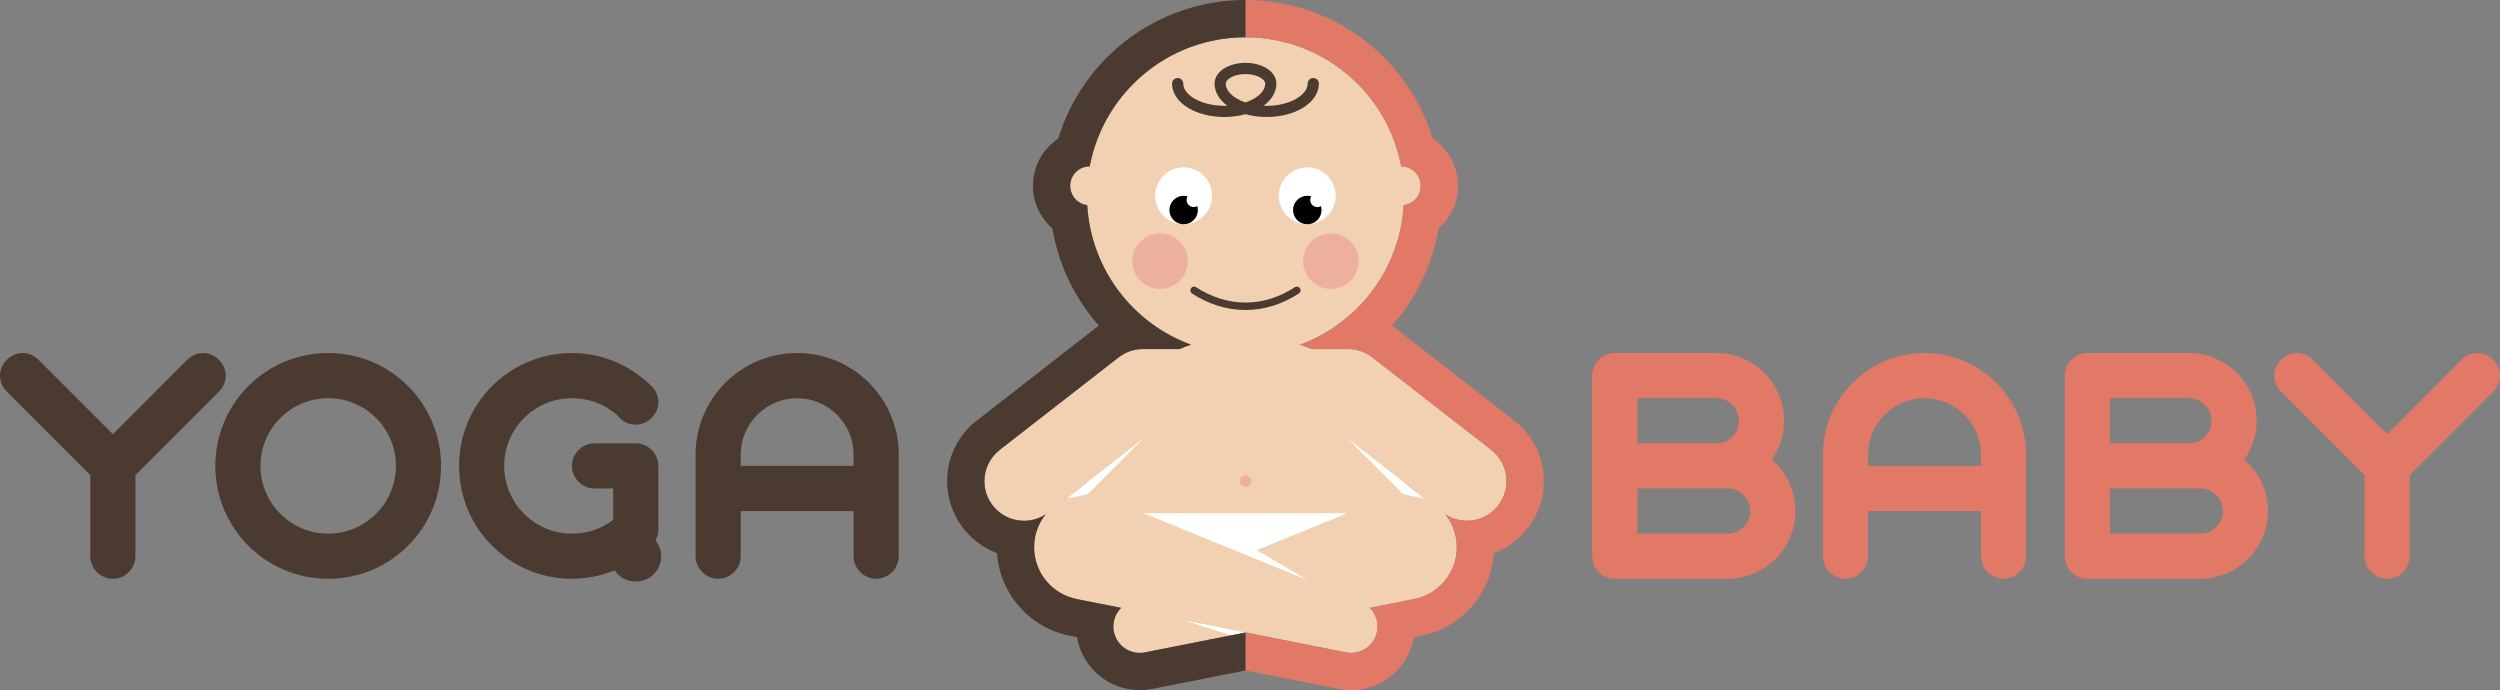 <svg enable-background="new 0 0 283.463 78.254" height="78.254" viewBox="0 0 283.463 78.254" width="283.463" xmlns="http://www.w3.org/2000/svg"><rect x="0" y="0" width="283.463" height="78.254" fill="#808080" stroke="none"/><path d="m10.237 63.063v-9.198l-9.477-9.477c-.48-.48-.76-1.12-.76-1.8 0-1.359 1.2-2.56 2.56-2.56.681 0 1.32.28 1.801.76l8.437 8.438 8.438-8.438c.48-.479 1.12-.76 1.8-.76 1.36 0 2.56 1.2 2.56 2.56 0 .68-.28 1.32-.76 1.8l-9.479 9.478v9.198c0 1.399-1.16 2.56-2.56 2.56-1.399-.001-2.56-1.161-2.56-2.561z" fill="#4b3a30"/><path d="m37.213 40.028c7.078 0 12.797 5.719 12.797 12.798 0 7.078-5.719 12.797-12.797 12.797s-12.797-5.719-12.797-12.797c0-7.079 5.719-12.798 12.797-12.798zm0 20.476c4.239 0 7.679-3.439 7.679-7.678s-3.439-7.679-7.679-7.679-7.679 3.439-7.679 7.679c0 4.238 3.44 7.678 7.679 7.678z" fill="#4b3a30"/><path d="m74.647 60.064c0 .439-.12.839-.321 1.199.4.52.641 1.119.641 1.8 0 1.6-1.279 2.879-2.879 2.879-1 0-1.88-.479-2.4-1.279-1.559.64-3.199.96-4.838.96-7.078 0-12.798-5.719-12.798-12.797 0-7.079 5.72-12.798 12.798-12.798 3.279 0 6.518 1.28 9.037 3.759.479.48.761 1.16.761 1.801 0 1.399-1.2 2.559-2.56 2.559-.681 0-1.32-.24-1.801-.76-1.479-1.52-3.479-2.239-5.438-2.239-4.239 0-7.679 3.439-7.679 7.679 0 4.238 3.439 7.678 7.679 7.678 1.639 0 3.279-.48 4.679-1.56v-3.56h-2.12c-1.399 0-2.559-1.159-2.559-2.559s1.159-2.561 2.559-2.561h4.68c1.399 0 2.56 1.16 2.56 2.561v7.238z" fill="#4b3a30"/><path d="m101.904 63.063c0 1.399-1.16 2.56-2.561 2.56-1.398 0-2.559-1.16-2.559-2.56v-5.119h-12.796v5.119c0 1.399-1.16 2.56-2.56 2.56s-2.56-1.16-2.56-2.56v-11.517c0-6.358 5.159-11.518 11.518-11.518s11.518 5.159 11.518 11.518zm-17.916-10.237h12.797v-1.28c0-3.52-2.879-6.398-6.398-6.398s-6.398 2.879-6.398 6.398v1.28z" fill="#4b3a30"/><path d="m183.092 65.623c-1.398 0-2.559-1.16-2.559-2.56v-20.475c0-1.4 1.16-2.56 2.559-2.56h11.518c4.24 0 7.678 3.439 7.678 7.679 0 1.64-.52 3.158-1.398 4.398 1.641 1.4 2.68 3.52 2.68 5.839 0 4.239-3.439 7.679-7.68 7.679zm2.561-20.476v5.118h8.957c1.4 0 2.561-1.159 2.561-2.559s-1.16-2.56-2.561-2.56h-8.957zm0 10.238v5.119h10.236c1.4 0 2.561-1.16 2.561-2.56s-1.16-2.56-2.561-2.56h-10.236z" fill="#e27866"/><path d="m229.729 63.063c0 1.399-1.16 2.56-2.559 2.56s-2.559-1.16-2.559-2.56v-5.119h-12.799v5.119c0 1.399-1.158 2.56-2.559 2.56-1.398 0-2.561-1.16-2.561-2.56v-11.517c0-6.358 5.16-11.518 11.518-11.518 6.359 0 11.518 5.159 11.518 11.518v11.517zm-17.916-10.237h12.799v-1.28c0-3.52-2.879-6.398-6.4-6.398-3.518 0-6.398 2.879-6.398 6.398v1.28z" fill="#e27866"/><path d="m236.68 65.623c-1.4 0-2.561-1.16-2.561-2.56v-20.475c0-1.4 1.16-2.56 2.561-2.56h11.518c4.238 0 7.678 3.439 7.678 7.679 0 1.64-.521 3.158-1.4 4.398 1.641 1.4 2.68 3.52 2.68 5.839 0 4.239-3.439 7.679-7.678 7.679zm2.559-20.476v5.118h8.959c1.398 0 2.559-1.159 2.559-2.559s-1.16-2.56-2.559-2.56h-8.959zm0 10.238v5.119h10.238c1.398 0 2.561-1.16 2.561-2.56s-1.162-2.56-2.561-2.56h-10.238z" fill="#e27866"/><path d="m268.108 63.063v-9.198l-9.48-9.478c-.479-.479-.758-1.12-.758-1.8 0-1.359 1.199-2.56 2.559-2.56.68 0 1.32.28 1.801.76l8.438 8.438 8.438-8.438c.48-.479 1.121-.76 1.801-.76 1.359 0 2.559 1.2 2.559 2.56 0 .68-.281 1.32-.76 1.8l-9.479 9.478v9.198c0 1.399-1.16 2.56-2.559 2.56s-2.56-1.16-2.56-2.56z" fill="#e27866"/><g fill="#f1d1b1"><path d="m134.084 44.07c0-2.48-2.014-4.492-4.493-4.492-1.04 0-1.992.355-2.754.947l-.004-.003-13.48 10.484.004.003c-1.058.822-1.741 2.104-1.741 3.546 0 2.481 2.014 4.493 4.495 4.493 1.038 0 1.992-.355 2.754-.947l.003.003 13.479-10.484-.002-.003c1.055-.823 1.739-2.103 1.739-3.547z"/><circle cx="141.218" cy="22.201" r="17.974"/><ellipse cx="141.218" cy="54.555" rx="17.974" ry="16.477"/><path d="m129.713 39.58h4.194l-1.628.892z"/><path d="m148.352 44.07c0-2.48 2.014-4.492 4.494-4.492 1.039 0 1.992.355 2.754.947l.004-.003 13.479 10.484-.002.003c1.055.822 1.738 2.104 1.738 3.546 0 2.481-2.012 4.493-4.494 4.493-1.037 0-1.99-.355-2.754-.947l-.002.003-13.479-10.484.002-.003c-1.056-.823-1.74-2.103-1.74-3.547z"/><path d="m152.721 39.58h-4.191l1.625.892z"/><path d="m123.559 23.283c-1.225 0-2.214-.99-2.214-2.211 0-1.223.989-2.213 2.214-2.213z"/><path d="m158.877 23.283c1.223 0 2.215-.99 2.215-2.211 0-1.223-.992-2.213-2.215-2.213z"/><path d="m128.105 68.258 28.823-11.763.004.003c.695-.285 1.457-.445 2.26-.445 3.307 0 5.99 2.684 5.99 5.992 0 2.908-2.072 5.331-4.82 5.875v.002l-30.541 6.048-.001-.001c-.188.038-.385.059-.584.059-1.654 0-2.996-1.342-2.996-2.996 0-1.255.77-2.328 1.865-2.774z"/><path d="m154.331 68.258-28.825-11.763v.003c-.697-.285-1.461-.445-2.262-.445-3.309 0-5.992 2.684-5.992 5.992 0 2.908 2.074 5.331 4.823 5.875v.002l30.541 6.048v-.001c.188.038.385.059.584.059 1.654 0 2.996-1.342 2.996-2.996 0-1.255-.772-2.328-1.865-2.774z"/></g><path d="m129.657 58.188h23.121l-11.559 4.718z" fill="#fff"/><path d="m120.88 56.539 8.699-6.767-6.263 6.283z" fill="#fff"/><path d="m161.555 56.539-8.699-6.767 6.264 6.283z" fill="#fff"/><path d="m134.688 29.616c0 .869-.354 1.656-.924 2.226-.57.568-1.357.922-2.224.922s-1.655-.354-2.224-.922c-.57-.569-.924-1.356-.924-2.226s.354-1.657.924-2.226c.568-.568 1.356-.921 2.224-.921.866 0 1.653.353 2.224.921s.924 1.357.924 2.226z" fill="#eeb09e"/><path d="m147.749 29.616c0 .869.352 1.656.922 2.226.572.568 1.359.922 2.225.922.867 0 1.654-.354 2.225-.922.57-.569.922-1.356.922-2.226s-.352-1.657-.922-2.226-1.357-.921-2.225-.921c-.865 0-1.652.353-2.225.921-.571.569-.922 1.357-.922 2.226z" fill="#eeb09e"/><path d="m134.752 12.252c-1.067-.633-1.852-1.595-1.856-2.775 0-.35.282-.633.633-.633.351 0 .636.283.636.633-.006.562.392 1.178 1.238 1.687.833.5 2.053.836 3.408.834.12 0 .24-.002.357-.007-.857-.624-1.452-1.486-1.456-2.514.005-.782.52-1.384 1.149-1.757.643-.382 1.461-.591 2.357-.592.896.001 1.715.21 2.356.592.631.373 1.143.975 1.15 1.757-.004 1.027-.6 1.89-1.457 2.514.119.005.238.007.357.007 1.354.002 2.576-.334 3.408-.834.844-.509 1.242-1.124 1.236-1.687h.004c0-.35.283-.633.631-.633.348 0 .637.283.637.633-.008 1.181-.793 2.143-1.857 2.775-1.076.641-2.498 1.012-4.059 1.012-.855 0-1.668-.111-2.407-.318-.738.207-1.554.318-2.408.32-1.561-.002-2.98-.373-4.057-1.014zm4.76-3.444c-.41.249-.539.505-.533.669-.004.562.394 1.178 1.238 1.687.289.175.628.329 1.002.456.373-.127.711-.281 1.001-.456.843-.509 1.242-1.124 1.238-1.687.006-.164-.123-.42-.533-.669-.398-.239-1.016-.413-1.706-.413-.006 0-.008 0-.012 0-.686 0-1.297.174-1.695.413z" fill="#4b3a30"/><path d="m141.22 35.15c-2.155 0-4.21-.672-6.062-1.873-.195-.127-.25-.389-.124-.584.128-.197.39-.252.585-.126 1.737 1.126 3.622 1.736 5.602 1.736 1.976 0 3.857-.612 5.595-1.736h.002c.195-.128.457-.071.584.124.129.196.072.458-.125.585-1.852 1.2-3.9 1.874-6.052 1.874-.002 0-.005 0-.005 0z" fill="#4b3a30"/><circle cx="134.207" cy="22.201" fill="#fff" r="3.229"/><path d="m135.822 23.815c0 .446-.181.849-.473 1.142-.294.291-.697.472-1.142.472s-.849-.181-1.141-.472c-.293-.293-.473-.695-.473-1.142s.18-.85.473-1.142c.292-.292.695-.473 1.141-.473.444 0 .848.181 1.142.473.293.293.473.696.473 1.142z"/><circle cx="135.35" cy="22.674" fill="#fff" r=".807"/><circle cx="148.227" cy="22.201" fill="#fff" r="3.229"/><path d="m149.842 23.815c0 .446-.182.849-.475 1.142-.291.291-.693.472-1.139.472s-.85-.181-1.145-.472c-.289-.293-.473-.695-.473-1.142s.184-.85.473-1.142c.295-.292.699-.473 1.145-.473s.848.181 1.139.473c.294.293.475.696.475 1.142z"/><circle cx="149.368" cy="22.674" fill="#fff" r=".807"/><path d="m141.219 71.713-7.074-1.401 5.457 1.721z" fill="#fff"/><path d="m141.219 62.906 7.074 2.887-5.791-3.41z" fill="#fff"/><circle cx="141.218" cy="54.557" fill="#eeb09e" r=".646"/><path d="m171.674 47.675-13.477-10.489c-.117-.09-.234-.177-.355-.262 2.715-3.064 4.566-6.865 5.262-11.009 1.363-1.187 2.215-2.93 2.215-4.843 0-2.23-1.141-4.198-2.867-5.355-2.809-9.238-11.383-15.717-21.233-15.717v4.227c8.786 0 16.098 6.309 17.659 14.643v-.01c1.223 0 2.215.99 2.215 2.213 0 1.125-.848 2.045-1.934 2.184-.422 7.293-5.191 13.419-11.754 15.826.445.149.879.318 1.305.498h4.012l-.012.004c.047-.001.09-.006.137-.006 1.039 0 1.992.355 2.754.947l.004-.003 13.479 10.484-.002.003c1.055.822 1.738 2.104 1.738 3.546 0 2.481-2.012 4.493-4.494 4.493-.904 0-1.74-.27-2.447-.729.816 1.022 1.305 2.316 1.305 3.726 0 2.908-2.072 5.331-4.82 5.875v.002l-5.047.999c.543.541.881 1.284.881 2.11 0 1.654-1.342 2.996-2.996 2.996-.199 0-.396-.021-.584-.059v.001l-11.397-2.257v4.309l10.575 2.096c.463.09.936.137 1.406.137 3.572 0 6.547-2.605 7.123-6.015l.861-.171c4.543-.901 7.9-4.773 8.203-9.347 3.303-1.241 5.658-4.434 5.658-8.166-.002-2.706-1.23-5.215-3.373-6.881z" fill="#e27866"/><path d="m110.762 47.675 13.478-10.489c.116-.09.234-.177.354-.262-2.714-3.064-4.566-6.865-5.262-11.009-1.362-1.187-2.214-2.93-2.214-4.843 0-2.23 1.14-4.198 2.867-5.355 2.808-9.238 11.382-15.717 21.234-15.717v4.227c-8.787 0-16.1 6.309-17.66 14.643v-.01c-1.223 0-2.214.99-2.214 2.213 0 1.125.847 2.045 1.934 2.184.422 7.293 5.19 13.419 11.754 15.826-.445.149-.879.318-1.306.498h-4.012l.013.004c-.047-.001-.091-.006-.137-.006-1.039 0-1.992.355-2.754.947l-.004-.003-13.479 10.484.003.003c-1.056.822-1.739 2.104-1.739 3.546 0 2.481 2.012 4.493 4.494 4.493.904 0 1.741-.27 2.447-.729-.815 1.022-1.305 2.316-1.305 3.726 0 2.908 2.072 5.331 4.821 5.875v.002l5.046.999c-.542.541-.881 1.284-.881 2.11 0 1.654 1.342 2.996 2.996 2.996.199 0 .396-.021.585-.059v.001l11.397-2.257v4.309l-10.576 2.096c-.463.09-.936.137-1.406.137-3.571 0-6.547-2.605-7.123-6.015l-.861-.171c-4.543-.901-7.899-4.773-8.203-9.347-3.302-1.241-5.658-4.434-5.658-8.166 0-2.706 1.228-5.215 3.371-6.881z" fill="#4b3a30"/></svg>